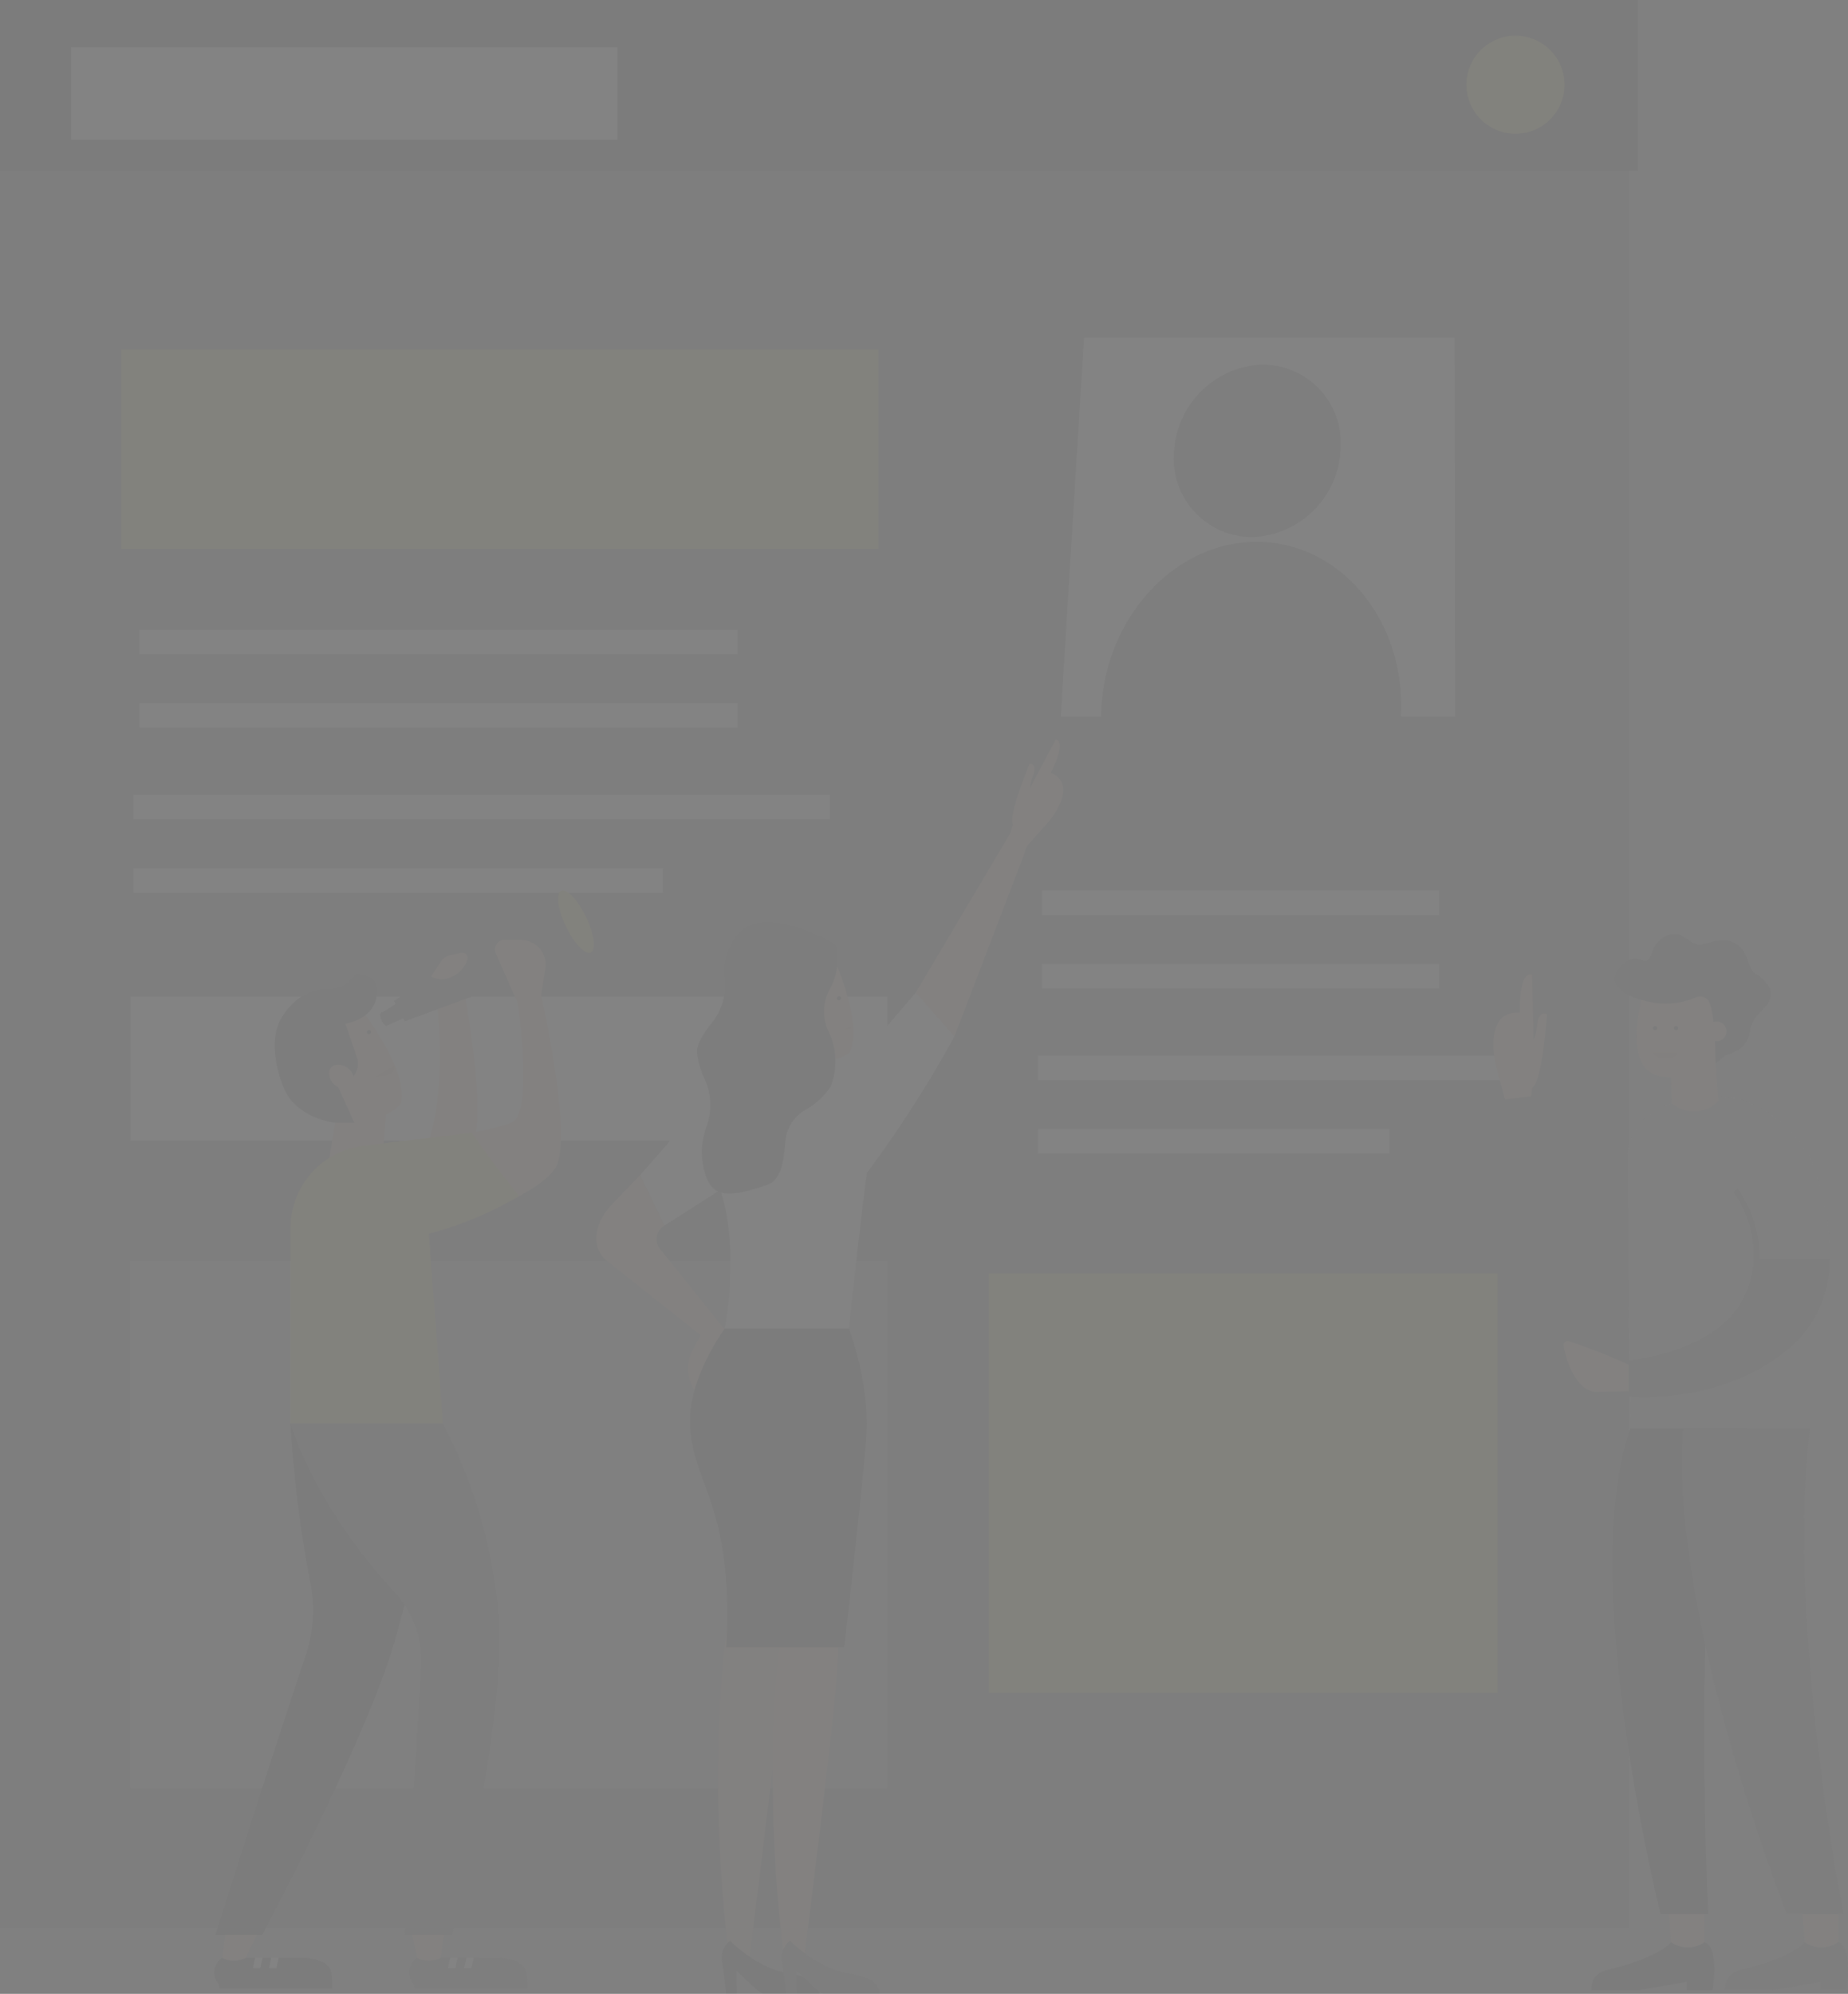 <svg xmlns="http://www.w3.org/2000/svg" width="218.691" height="235.905" viewBox="0 0 218.691 235.905">
    <rect x="0" y="0" width="218.691" height="235.905" fill="#808080" stroke="none"/>
    <defs>
        <style>
            .prefix__cls-2{fill:#4e4d4d}.prefix__cls-3{fill:#fff}.prefix__cls-4{fill:#ebd619}.prefix__cls-5{fill:#999}.prefix__cls-6{fill:#010202}.prefix__cls-8{fill:#efefef}.prefix__cls-9{fill:#f7b58e}.prefix__cls-10{fill:#333}.prefix__cls-11{fill:#3f3f3f}.prefix__cls-13{fill:#eb9d68}.prefix__cls-14{fill:#3a3a3a}
        </style>
    </defs>
    <g id="prefix__Group_712" data-name="Group 712" transform="translate(-161.101 -838.573)" style="opacity:.03">
        <g id="prefix__Group_691" data-name="Group 691" transform="translate(161.101 838.573)">
            <path id="prefix__Rectangle_163" d="M0 0H192.731V228.088H0z" class="prefix__cls-2" data-name="Rectangle 163"/>
            <g id="prefix__Group_689" data-name="Group 689" transform="translate(125.526 39.953)">
                <path id="prefix__Path_3219" d="M305.252 904.105l-2.76 44.865 46.665-.021-.069-44.844z" class="prefix__cls-3" data-name="Path 3219" transform="translate(-302.492 -904.105)"/>
                <g id="prefix__Group_688" data-name="Group 688" transform="translate(4.779 3.188)">
                    <path id="prefix__Path_3220" d="M343.06 951.137c.037-.487.074-.975.077-1.472.079-11.206-7.834-19.854-17.481-19.627-9.442.224-17.42 8.909-18.015 19.685a21.58 21.58 0 00-.016 1.414z" class="prefix__cls-2" data-name="Path 3220" transform="translate(-307.621 -909.068)"/>
                    <path id="prefix__Path_3221" d="M336.605 917.229a9.247 9.247 0 00-9.654-9.691 10.906 10.906 0 00-10.07 10.4 9.266 9.266 0 009.427 9.993 10.87 10.87 0 0010.297-10.702z" class="prefix__cls-2" data-name="Path 3221" transform="translate(-308.254 -907.527)"/>
                </g>
            </g>
            <path id="prefix__Rectangle_164" d="M0 0H70.786V2.898H0z" class="prefix__cls-3" data-name="Rectangle 164" transform="translate(16.491 74.506)"/>
            <path id="prefix__Rectangle_165" d="M0 0H70.786V2.898H0z" class="prefix__cls-3" data-name="Rectangle 165" transform="translate(16.491 83.191)"/>
            <path id="prefix__Rectangle_166" d="M0 0H82.392V2.898H0z" class="prefix__cls-3" data-name="Rectangle 166" transform="translate(15.799 94.047)"/>
            <path id="prefix__Rectangle_167" d="M0 0H62.625V2.898H0z" class="prefix__cls-3" data-name="Rectangle 167" transform="translate(15.799 102.732)"/>
            <path id="prefix__Rectangle_168" d="M0 0H60.173V49.626H0z" class="prefix__cls-4" data-name="Rectangle 168" transform="translate(117.03 150.663)"/>
            <path id="prefix__Rectangle_169" d="M0 0H89.586V23.604H0z" class="prefix__cls-4" data-name="Rectangle 169" transform="translate(14.373 41.335)"/>
            <path id="prefix__Rectangle_170" d="M0 0H89.586V62.38H0z" class="prefix__cls-5" data-name="Rectangle 170" transform="translate(15.41 149.199)"/>
            <path id="prefix__Rectangle_171" d="M0 0H89.586V17.056H0z" class="prefix__cls-3" data-name="Rectangle 171" transform="translate(15.442 117.921)"/>
            <path id="prefix__Rectangle_172" d="M0 0H193.817V20.201H0z" class="prefix__cls-6" data-name="Rectangle 172"/>
            <path id="prefix__Rectangle_173" d="M0 0H64.661V10.945H0z" class="prefix__cls-3" data-name="Rectangle 173" transform="translate(8.406 5.585)"/>
            <path id="prefix__Path_3222" d="M354.036 871.553a5.8 5.8 0 105.8-5.8 5.8 5.8 0 00-5.8 5.8z" class="prefix__cls-4" data-name="Path 3222" transform="translate(-180.493 -861.528)"/>
            <g id="prefix__Group_690" data-name="Group 690" transform="translate(122.837 105.361)">
                <path id="prefix__Rectangle_174" d="M0 0H47.02V2.898H0z" class="prefix__cls-3" data-name="Rectangle 174" transform="translate(.46)"/>
                <path id="prefix__Rectangle_175" d="M0 0H47.02V2.898H0z" class="prefix__cls-3" data-name="Rectangle 175" transform="translate(.46 8.685)"/>
                <path id="prefix__Rectangle_176" d="M0 0H54.729V2.898H0z" class="prefix__cls-3" data-name="Rectangle 176" transform="translate(0 19.541)"/>
                <path id="prefix__Rectangle_177" d="M0 0H41.599V2.898H0z" class="prefix__cls-3" data-name="Rectangle 177" transform="translate(0 28.226)"/>
            </g>
        </g>
        <g id="prefix__Group_695" data-name="Group 695" transform="translate(231.661 926.087)">
            <path id="prefix__Path_3223" d="M260.123 1066.614c-2.778 19.869.263 40.454.263 40.275a9.167 9.167 0 012.214 0s3.069-24.152 3.79-32.214 0-8.6 0-8.6-3.49-19.331-6.267.539z" data-name="Path 3223" transform="translate(-244.547 -962.173)" style="fill:#e8a787"/>
            <path id="prefix__Path_3224" d="M258.716 1011.377l-6.794 4.331-2.867-5.972 8.779-10.061z" class="prefix__cls-8" data-name="Path 3224" transform="translate(-243.869 -958.206)"/>
            <g id="prefix__Group_693" data-name="Group 693" transform="translate(37.075)">
                <path id="prefix__Path_3225" d="M296.916 969.364L288.6 991.1l-5.312-3.953 11.869-20.009z" class="prefix__cls-9" data-name="Path 3225" transform="translate(-283.287 -955.979)"/>
                <g id="prefix__Group_692" data-name="Group 692" transform="translate(11.868)">
                    <path id="prefix__Path_3226" d="M298.271 961.165a3.433 3.433 0 00-1.225 2.119l-1.019 3.033.323.571 1.438 1.655a2.181 2.181 0 01.567-1.135l2.263-2.534s3.712-4.329.248-5.8c2.033-4.022.578-3.918.578-3.918l-1.82 3.446z" class="prefix__cls-9" data-name="Path 3226" transform="translate(-296.027 -955.16)"/>
                    <path id="prefix__Path_3227" d="M298.812 962.168s-.749-.706-.082-2.384-.343-1.56-.343-1.56-2.777 6.541-1.886 7.285 2.311-3.341 2.311-3.341z" class="prefix__cls-9" data-name="Path 3227" transform="translate(-296.047 -955.369)"/>
                </g>
            </g>
            <path id="prefix__Path_3228" d="M271.292 996.945l2.49.194 8.463-9.864 4.57 5.2a138.058 138.058 0 01-10.329 16.112c-.348 1.667-2.167 18.436-2.167 18.436h-14.673s2.337-12.3-1.791-19.152 13.437-10.926 13.437-10.926z" class="prefix__cls-8" data-name="Path 3228" transform="translate(-244.428 -957.357)"/>
            <path id="prefix__Path_3229" d="M267.076 1066.614c-2.778 19.869.263 40.454.263 40.275a9.167 9.167 0 012.214 0s3.069-24.152 3.79-32.214 0-8.6 0-8.6-3.489-19.331-6.267.539z" class="prefix__cls-9" data-name="Path 3229" transform="translate(-245.022 -962.173)"/>
            <g id="prefix__Group_694" data-name="Group 694" transform="translate(18.944 24.242)">
                <path id="prefix__Path_3230" d="M272.277 981.182l-8.453 2.96.834 6.31c.012.089.035.175.052.263.162.029.325.06.486.1.027.006.052.016.078.023s.051.008.076.015a5.788 5.788 0 013.952 3.956 9.961 9.961 0 003.658-.047 3.675 3.675 0 001.922-.828c1.784-3.894-2.605-12.752-2.605-12.752z" class="prefix__cls-9" data-name="Path 3230" transform="translate(-263.824 -981.182)"/>
            </g>
            <path id="prefix__Path_3231" d="M271.978 986.3a5.565 5.565 0 00-.173 4.858 8.165 8.165 0 01.283 6.66 8.877 8.877 0 01-3.1 2.795 4.781 4.781 0 00-2.244 3.617c-.188 2.053-.383 4.572-2.141 5.178-5.1 1.757-6.972 1.587-7.652-2.664a8.635 8.635 0 01.44-4.165 7.451 7.451 0 00-.157-5.583 9.727 9.727 0 01-.963-3.333c0-.963.883-2.318 1.809-3.475a7.143 7.143 0 001.5-5.121 6.569 6.569 0 011.961-5.785c3.486-2.974 11.223 1.706 11.223 1.706a7.463 7.463 0 01-.786 5.312z" class="prefix__cls-10" data-name="Path 3231" transform="translate(-244.363 -956.742)"/>
            <path id="prefix__Path_3232" d="M248.674 1010.476l-3.263 3.378c-2.168 2.244-2.838 5.369-.234 7.086l10.663 8.469-.98 1.835a4.474 4.474 0 00.39 4.824l1.127 1.477 2.495-8.563-7.731-9.653a1.853 1.853 0 01.4-2.88z" class="prefix__cls-9" data-name="Path 3232" transform="translate(-243.488 -958.945)"/>
            <path id="prefix__Path_3233" d="M274.194 1029.945a35.8 35.8 0 012.15 11.224c0 3.1-2.688 26.505-2.688 26.505h-13.97c.946-17.283-4.293-19.4-4.293-26.873 0-5.27 4.127-10.856 4.127-10.856z" class="prefix__cls-6" data-name="Path 3233" transform="translate(-244.303 -960.277)"/>
            <path id="prefix__Path_3234" d="M260.415 1107.716a2.588 2.588 0 00-1 2.185c.224 1.224.541 4.09.541 4.09h1.256l-.039-2.673c0-.175 2.694 2.673 3.15 2.673h6.646s.442-1.8-3.461-2.382-7.093-3.893-7.093-3.893z" class="prefix__cls-6" data-name="Path 3234" transform="translate(-244.576 -965.599)"/>
            <path id="prefix__Path_3235" d="M268.034 1107.716a2.588 2.588 0 00-1 2.185c.224 1.224.541 4.09.541 4.09h1.256l-.038-2.673c0-.175 2.693 2.673 3.149 2.673h6.646s.442-1.8-3.461-2.382-7.093-3.893-7.093-3.893z" class="prefix__cls-11" data-name="Path 3235" transform="translate(-245.098 -965.599)"/>
            <ellipse id="prefix__Ellipse_184" cx=".248" cy=".226" data-name="Ellipse 184" rx=".248" ry=".226" transform="rotate(-32.978 65.795 -32.692)"/>
            <path id="prefix__Path_3237" d="M275.715 991.558c.217.412.011.347-.715.412" class="prefix__cls-13" data-name="Path 3237" transform="translate(-245.645 -957.651)"/>
        </g>
        <g id="prefix__Group_705" data-name="Group 705" transform="translate(186.4 943.934)">
            <g id="prefix__Group_698" data-name="Group 698" transform="translate(23.085 123.009)">
                <path id="prefix__Path_3238" d="M220.66 1109.893l9.877-.011c1.312.137 2.777.51 3.023 1.647a6.625 6.625 0 01.143 1.5c-.349.411-13.446-.055-13.446-.055l-.057-.047a2.077 2.077 0 01.46-3.034z" class="prefix__cls-11" data-name="Path 3238" transform="translate(-219.683 -1106.603)"/>
                <path id="prefix__Path_3239" d="M233.745 1113.261l-13.446-.055.116.523h13.349z" class="prefix__cls-11" data-name="Path 3239" transform="translate(-219.725 -1106.83)"/>
                <g id="prefix__Group_696" data-name="Group 696" transform="translate(4.637 3.279)">
                    <path id="prefix__Path_3240" d="M224.91 1109.882l.889.006-.277 1.211h-.863z" class="prefix__cls-3" data-name="Path 3240" transform="translate(-224.66 -1109.882)"/>
                </g>
                <g id="prefix__Group_697" data-name="Group 697" transform="translate(6.544 3.279)">
                    <path id="prefix__Path_3241" d="M226.957 1109.882l.89.006-.277 1.211h-.863z" class="prefix__cls-3" data-name="Path 3241" transform="translate(-226.707 -1109.882)"/>
                </g>
                <path id="prefix__Path_3242" d="M220 1106.362l.678 3.29a3.2 3.2 0 002.648.063l.15-.066.476-3.286z" class="prefix__cls-9" data-name="Path 3242" transform="translate(-219.705 -1106.362)"/>
            </g>
            <g id="prefix__Group_701" data-name="Group 701" transform="translate(0 123.009)">
                <path id="prefix__Path_3243" d="M195.88 1109.893l9.877-.011c1.312.137 2.777.51 3.023 1.647a6.626 6.626 0 01.143 1.5c-.349.411-13.446-.055-13.446-.055l-.057-.047a2.076 2.076 0 01.46-3.034z" class="prefix__cls-6" data-name="Path 3243" transform="translate(-194.903 -1106.603)"/>
                <path id="prefix__Path_3244" d="M208.964 1113.261l-13.446-.055.116.523h13.349z" class="prefix__cls-6" data-name="Path 3244" transform="translate(-194.945 -1106.83)"/>
                <g id="prefix__Group_699" data-name="Group 699" transform="translate(4.637 3.279)">
                    <path id="prefix__Path_3245" d="M200.13 1109.882l.889.006-.277 1.211h-.863z" class="prefix__cls-3" data-name="Path 3245" transform="translate(-199.88 -1109.882)"/>
                </g>
                <g id="prefix__Group_700" data-name="Group 700" transform="translate(6.544 3.279)">
                    <path id="prefix__Path_3246" d="M202.177 1109.882l.889.006-.277 1.211h-.863z" class="prefix__cls-3" data-name="Path 3246" transform="translate(-201.927 -1109.882)"/>
                </g>
                <path id="prefix__Path_3247" d="M196.381 1106.362l-.429 3.29a3.2 3.2 0 002.648.063l.15-.066 1.582-3.286z" class="prefix__cls-9" data-name="Path 3247" transform="translate(-194.974 -1106.362)"/>
            </g>
            <g id="prefix__Group_702" data-name="Group 702" transform="translate(8.012 12.372)">
                <path id="prefix__Path_3248" d="M211.637 987.6l-8.134 5.3 2.511 6.428c.035.091.083.175.123.264.179-.011.358-.021.538-.021h.174a6.276 6.276 0 015.185 3.142 10.817 10.817 0 003.839-1 3.982 3.982 0 001.809-1.369c.87-4.556-6.045-12.744-6.045-12.744z" class="prefix__cls-9" data-name="Path 3248" transform="translate(-203.503 -987.598)"/>
            </g>
            <path id="prefix__Path_3249" d="M223.266 989.261s1 9.441-1.009 15.452c.932.809 4.349 4.472 5.424-.277s-1.207-16.838-1.207-16.838z" class="prefix__cls-9" data-name="Path 3249" transform="translate(-196.774 -975.226)"/>
            <g id="prefix__Group_704" data-name="Group 704" transform="translate(19.698 .123)">
                <g id="prefix__Group_703" data-name="Group 703" transform="translate(0 13.243)">
                    <path id="prefix__Path_3250" d="M217.961 988.665l-1.914 1.231.683 1.429 2.053-.905z" class="prefix__cls-11" data-name="Path 3250" transform="translate(-216.047 -988.665)"/>
                    <path id="prefix__Path_3251" d="M216.834 990.46c.192.437.2.853.03.931s-.471-.215-.663-.652-.206-.853-.031-.93.472.215.664.651z" class="prefix__cls-11" data-name="Path 3251" transform="translate(-216.047 -988.743)"/>
                </g>
                <path id="prefix__Path_3252" d="M241.171 980.73c0-.019.006-.035.007-.054a19.174 19.174 0 00-1.851-3.321 16.743 16.743 0 01-1.777-2.9l-19.762 12.934 1.28 2.416 22.105-8.169a6.186 6.186 0 01-.002-.906z" class="prefix__cls-11" data-name="Path 3252" transform="translate(-216.166 -974.45)"/>
            </g>
            <path id="prefix__Path_3253" d="M210.255 1003.755l-.711 4.438h6.288l.452-5.439z" class="prefix__cls-9" data-name="Path 3253" transform="translate(-195.905 -976.264)"/>
            <path id="prefix__Path_3254" d="M227.565 1013.25s7.428-2.365 9.755-5.546-1.612-20.587-1.612-20.587l.51-3.133a2.917 2.917 0 00-2.852-3.383l-1.984-.018a1.136 1.136 0 00-1.048 1.6l2.61 5.873s1.958 13.184-.784 14.184a30.886 30.886 0 01-6.976 1.447z" class="prefix__cls-9" data-name="Path 3254" transform="translate(-196.975 -974.746)"/>
            <path id="prefix__Path_3255" d="M212.069 1002.529l-1.91-4.238 1.241-.779a2.338 2.338 0 00.969-2.731l-1.361-3.994s3.871-.473 3.754-4.079c0-1.857-2.555-1.867-2.555-1.867a3.716 3.716 0 01-3.134 1.857c-1.018-.128-3.811.247-5.7 3.536-1.268 2.212-.712 5.678.392 8.279.988 2.331 3.513 3.632 6.015 4.016z" class="prefix__cls-10" data-name="Path 3255" transform="translate(-195.433 -975.038)"/>
            <path id="prefix__Path_3256" d="M204 1042.039a139.806 139.806 0 002.348 18.828 16.82 16.82 0 01-.579 8.658c-4.435 13.176-10.653 32.989-10.653 32.989h5.531s12.532-23.415 15.761-35.031 3.782-15.3 3.782-15.3l-3.843-10.141z" class="prefix__cls-6" data-name="Path 3256" transform="translate(-194.917 -978.952)"/>
            <path id="prefix__Path_3257" d="M209.6 997.112a1.8 1.8 0 001.028 1.973c.795.423 1.624.224 1.852-.443a1.8 1.8 0 00-1.028-1.974c-.792-.422-1.622-.224-1.852.444z" class="prefix__cls-9" data-name="Path 3257" transform="translate(-195.905 -975.832)"/>
            <path id="prefix__Path_3258" d="M222.689 1039.51h-18.035v-23.137a9.818 9.818 0 018.9-9.775l12.542-1.517s1.475 2.257 5.584 7.5a42.34 42.34 0 01-10.654 4.458z" class="prefix__cls-4" data-name="Path 3258" transform="translate(-195.57 -976.423)"/>
            <path id="prefix__Path_3259" d="M204.654 1042.039s2.548 9.219 11.946 19.552a12.084 12.084 0 013.508 9.4l-1.939 31.528h5.61s6.838-26.181 5.363-39.087a59.244 59.244 0 00-6.453-21.388z" class="prefix__cls-11" data-name="Path 3259" transform="translate(-195.57 -978.952)"/>
            <path id="prefix__Path_3260" d="M239.571 978.576c.97 2.012 2.286 3.388 2.939 3.073s.4-2.2-.573-4.214-2.286-3.388-2.939-3.072-.398 2.201.573 4.213z" class="prefix__cls-4" data-name="Path 3260" transform="translate(-197.895 -974.318)"/>
            <path id="prefix__Path_3261" d="M222.5 985.041l.168.08a2.514 2.514 0 001.882.118l.111-.037a3.359 3.359 0 002.139-2.169.623.623 0 00-.722-.8l-1.249.263a1.879 1.879 0 00-1.186.808z" class="prefix__cls-9" data-name="Path 3261" transform="translate(-196.791 -974.859)"/>
            <path id="prefix__Path_3262" d="M217.664 996.565c.181 1.265-1.233 1.2-2.294 1.3" class="prefix__cls-13" data-name="Path 3262" transform="translate(-196.303 -975.84)"/>
            <ellipse id="prefix__Ellipse_185" cx=".248" cy=".226" data-name="Ellipse 185" rx=".248" ry=".226" transform="rotate(-32.978 37.236 -22.11)"/>
        </g>
        <g id="prefix__Group_711" data-name="Group 711" transform="translate(337.83 949.071)">
            <path id="prefix__Path_3263" d="M362.219 993.1a4.072 4.072 0 01.175 2.9l-.529 3.766-.647.435-2.408.995a2.585 2.585 0 000-1.508l-1.057-3.895s-1.644-6.574 2.819-6.293c-.023-5.355 1.469-4.471 1.469-4.471l.1 4.629z" class="prefix__cls-9" data-name="Path 3263" transform="translate(-357.456 -980.184)"/>
            <path id="prefix__Path_3264" d="M373.394 1007.173s-3.121 11.908-5.781 12.122-5.429-18.865-5.429-18.865l-3.618.438s-1.406 27.434 6.711 27.933 9.189-5.568 9.189-5.568z" class="prefix__cls-14" data-name="Path 3264" transform="translate(-357.526 -981.242)"/>
            <path id="prefix__Path_3265" d="M374.829 1039.73h21.234v-32.251c-6.067-9.258-13.628-6.736-13.628-6.736s-6.874.124-7.945 6.43c0 4.563.339 32.557.339 32.557z" class="prefix__cls-5" data-name="Path 3265" transform="translate(-358.622 -981.242)"/>
            <g id="prefix__Group_706" data-name="Group 706" transform="translate(21.018 15.218)">
                <path id="prefix__Path_3266" d="M385.3 996.168l.315 4.559-.15.142a3.955 3.955 0 01-5.371.075l-.071-3.431z" class="prefix__cls-9" data-name="Path 3266" transform="translate(-380.018 -996.168)"/>
            </g>
            <g id="prefix__Group_707" data-name="Group 707" transform="translate(14.305)">
                <path id="prefix__Path_3267" d="M386.664 985.942l-.385 7.536a1.165 1.165 0 00-1.046 1.48 1.406 1.406 0 00-.126.555 8.649 8.649 0 01-6.716 1.564c-4.77-.913-1.891-10.134-1.891-10.134z" class="prefix__cls-9" data-name="Path 3267" transform="translate(-373.006 -980.25)"/>
                <path id="prefix__Path_3268" d="M388.869 991.185a4.614 4.614 0 011.208-2.088c2.7-2.336.284-4.04-.573-4.59-.947-.609-.761-2.328-1.988-3.289-1.874-1.466-3.68.053-4.88-.169s-1.944-1.818-3.689-.974-1.552 2.215-2.112 2.794-1.586-1.019-3.288.8c-2.589 2.776 2.487 3.963 2.487 3.963a9.214 9.214 0 006.457-.293 1.207 1.207 0 011.423.349c.878 1.2.888 7.488.888 7.488l1.227-1.02s2.677-.44 2.84-2.971z" class="prefix__cls-10" data-name="Path 3268" transform="translate(-372.812 -979.832)"/>
                <path id="prefix__Path_3269" d="M386.812 992.564a1.157 1.157 0 11-.633-1.509 1.157 1.157 0 01.633 1.509z" class="prefix__cls-9" data-name="Path 3269" transform="translate(-373.618 -980.594)"/>
                <circle id="prefix__Ellipse_186" cx=".244" cy=".244" r=".244" data-name="Ellipse 186" transform="translate(7.061 10.905)"/>
                <circle id="prefix__Ellipse_187" cx=".244" cy=".244" r=".244" data-name="Ellipse 187" transform="translate(4.587 10.905)"/>
                <path id="prefix__Path_3270" d="M380.648 994.884c0 .389-.639.713-1.433.713s-1.432-.316-1.432-.713" class="prefix__cls-13" data-name="Path 3270" transform="translate(-373.152 -980.862)"/>
            </g>
            <g id="prefix__Group_708" data-name="Group 708" transform="translate(11.601 115.687)">
                <path id="prefix__Path_3271" d="M379.328 1107.9s-1.2 1.656-6.839 3.093c-1.242.317-2.58.533-2.58 2.581h5.568l5.694-.984v.984h3.075s.857-5.029-.939-5.674z" class="prefix__cls-6" data-name="Path 3271" transform="translate(-369.909 -1104.282)"/>
                <path id="prefix__Path_3272" d="M379.706 1104.017l.292 3.613a3.477 3.477 0 003.767.126l.211-.126v-3.613z" class="prefix__cls-9" data-name="Path 3272" transform="translate(-370.579 -1104.017)"/>
            </g>
            <g id="prefix__Group_709" data-name="Group 709" transform="translate(27.42 115.687)">
                <path id="prefix__Path_3273" d="M396.309 1107.9s-1.2 1.656-6.839 3.093c-1.242.317-2.58.533-2.58 2.581h5.568l5.694-.984v.984h3.076s.856-5.029-.94-5.674z" class="prefix__cls-11" data-name="Path 3273" transform="translate(-386.89 -1104.282)"/>
                <path id="prefix__Path_3274" d="M396.687 1104.017l.292 3.613a3.477 3.477 0 003.767.126l.211-.126v-3.613z" class="prefix__cls-9" data-name="Path 3274" transform="translate(-387.56 -1104.017)"/>
            </g>
            <path id="prefix__Path_3275" d="M396.1 1008s6.365 14.689-1.756 22.193-19.146 6.227-19.146 6.227v-4.231s9.965-.842 13.158-7.5-1.277-12.427-1.277-12.427" class="prefix__cls-5" data-name="Path 3275" transform="translate(-358.67 -981.76)"/>
            <path id="prefix__Path_3276" d="M375.243 1037.447l-5.083.107c-2.064-.115-3.437-3.2-3.78-5.488a.466.466 0 01.616-.5 64.769 64.769 0 017.309 2.883z" class="prefix__cls-9" data-name="Path 3276" transform="translate(-358.067 -983.37)"/>
            <path id="prefix__Path_3277" d="M374.7 1042.617c-6.334 17.883 3.565 57.478 3.565 57.478h5.642s-2.661-56.147 4.683-57.478z" class="prefix__cls-6" data-name="Path 3277" transform="translate(-358.491 -984.129)"/>
            <path id="prefix__Path_3278" d="M389.45 1021.137a11.45 11.45 0 01-1.134 4.444c-3.193 6.661-13.677 7.544-13.677 7.544v4.273s11.543 1.2 19.664-6.309a13.754 13.754 0 004.109-9.952z" class="prefix__cls-14" data-name="Path 3278" transform="translate(-358.632 -982.659)"/>
            <g id="prefix__Group_710" data-name="Group 710" transform="translate(28.402 30.14)">
                <path id="prefix__Path_3279" d="M390.311 1021.169l.668-.3a13.639 13.639 0 00-2.533-8.679l-.5.4a12.879 12.879 0 012.365 8.579z" class="prefix__cls-14" data-name="Path 3279" transform="translate(-387.945 -1012.186)"/>
            </g>
            <path id="prefix__Path_3280" d="M361.511 994s1.171-.352 1.354-2.489 1.192-1.476 1.192-1.476-.524 8.426-1.869 8.744-.677-4.779-.677-4.779z" class="prefix__cls-9" data-name="Path 3280" transform="translate(-357.723 -980.524)"/>
            <path id="prefix__Path_3281" d="M381.546 1042.617c-1.724 21.927 12.276 57.478 12.276 57.478h6.705s-4.557-22.732-4.65-44.068a114.194 114.194 0 01.659-13.41z" class="prefix__cls-11" data-name="Path 3281" transform="translate(-359.095 -984.129)"/>
        </g>
    </g>
</svg>
